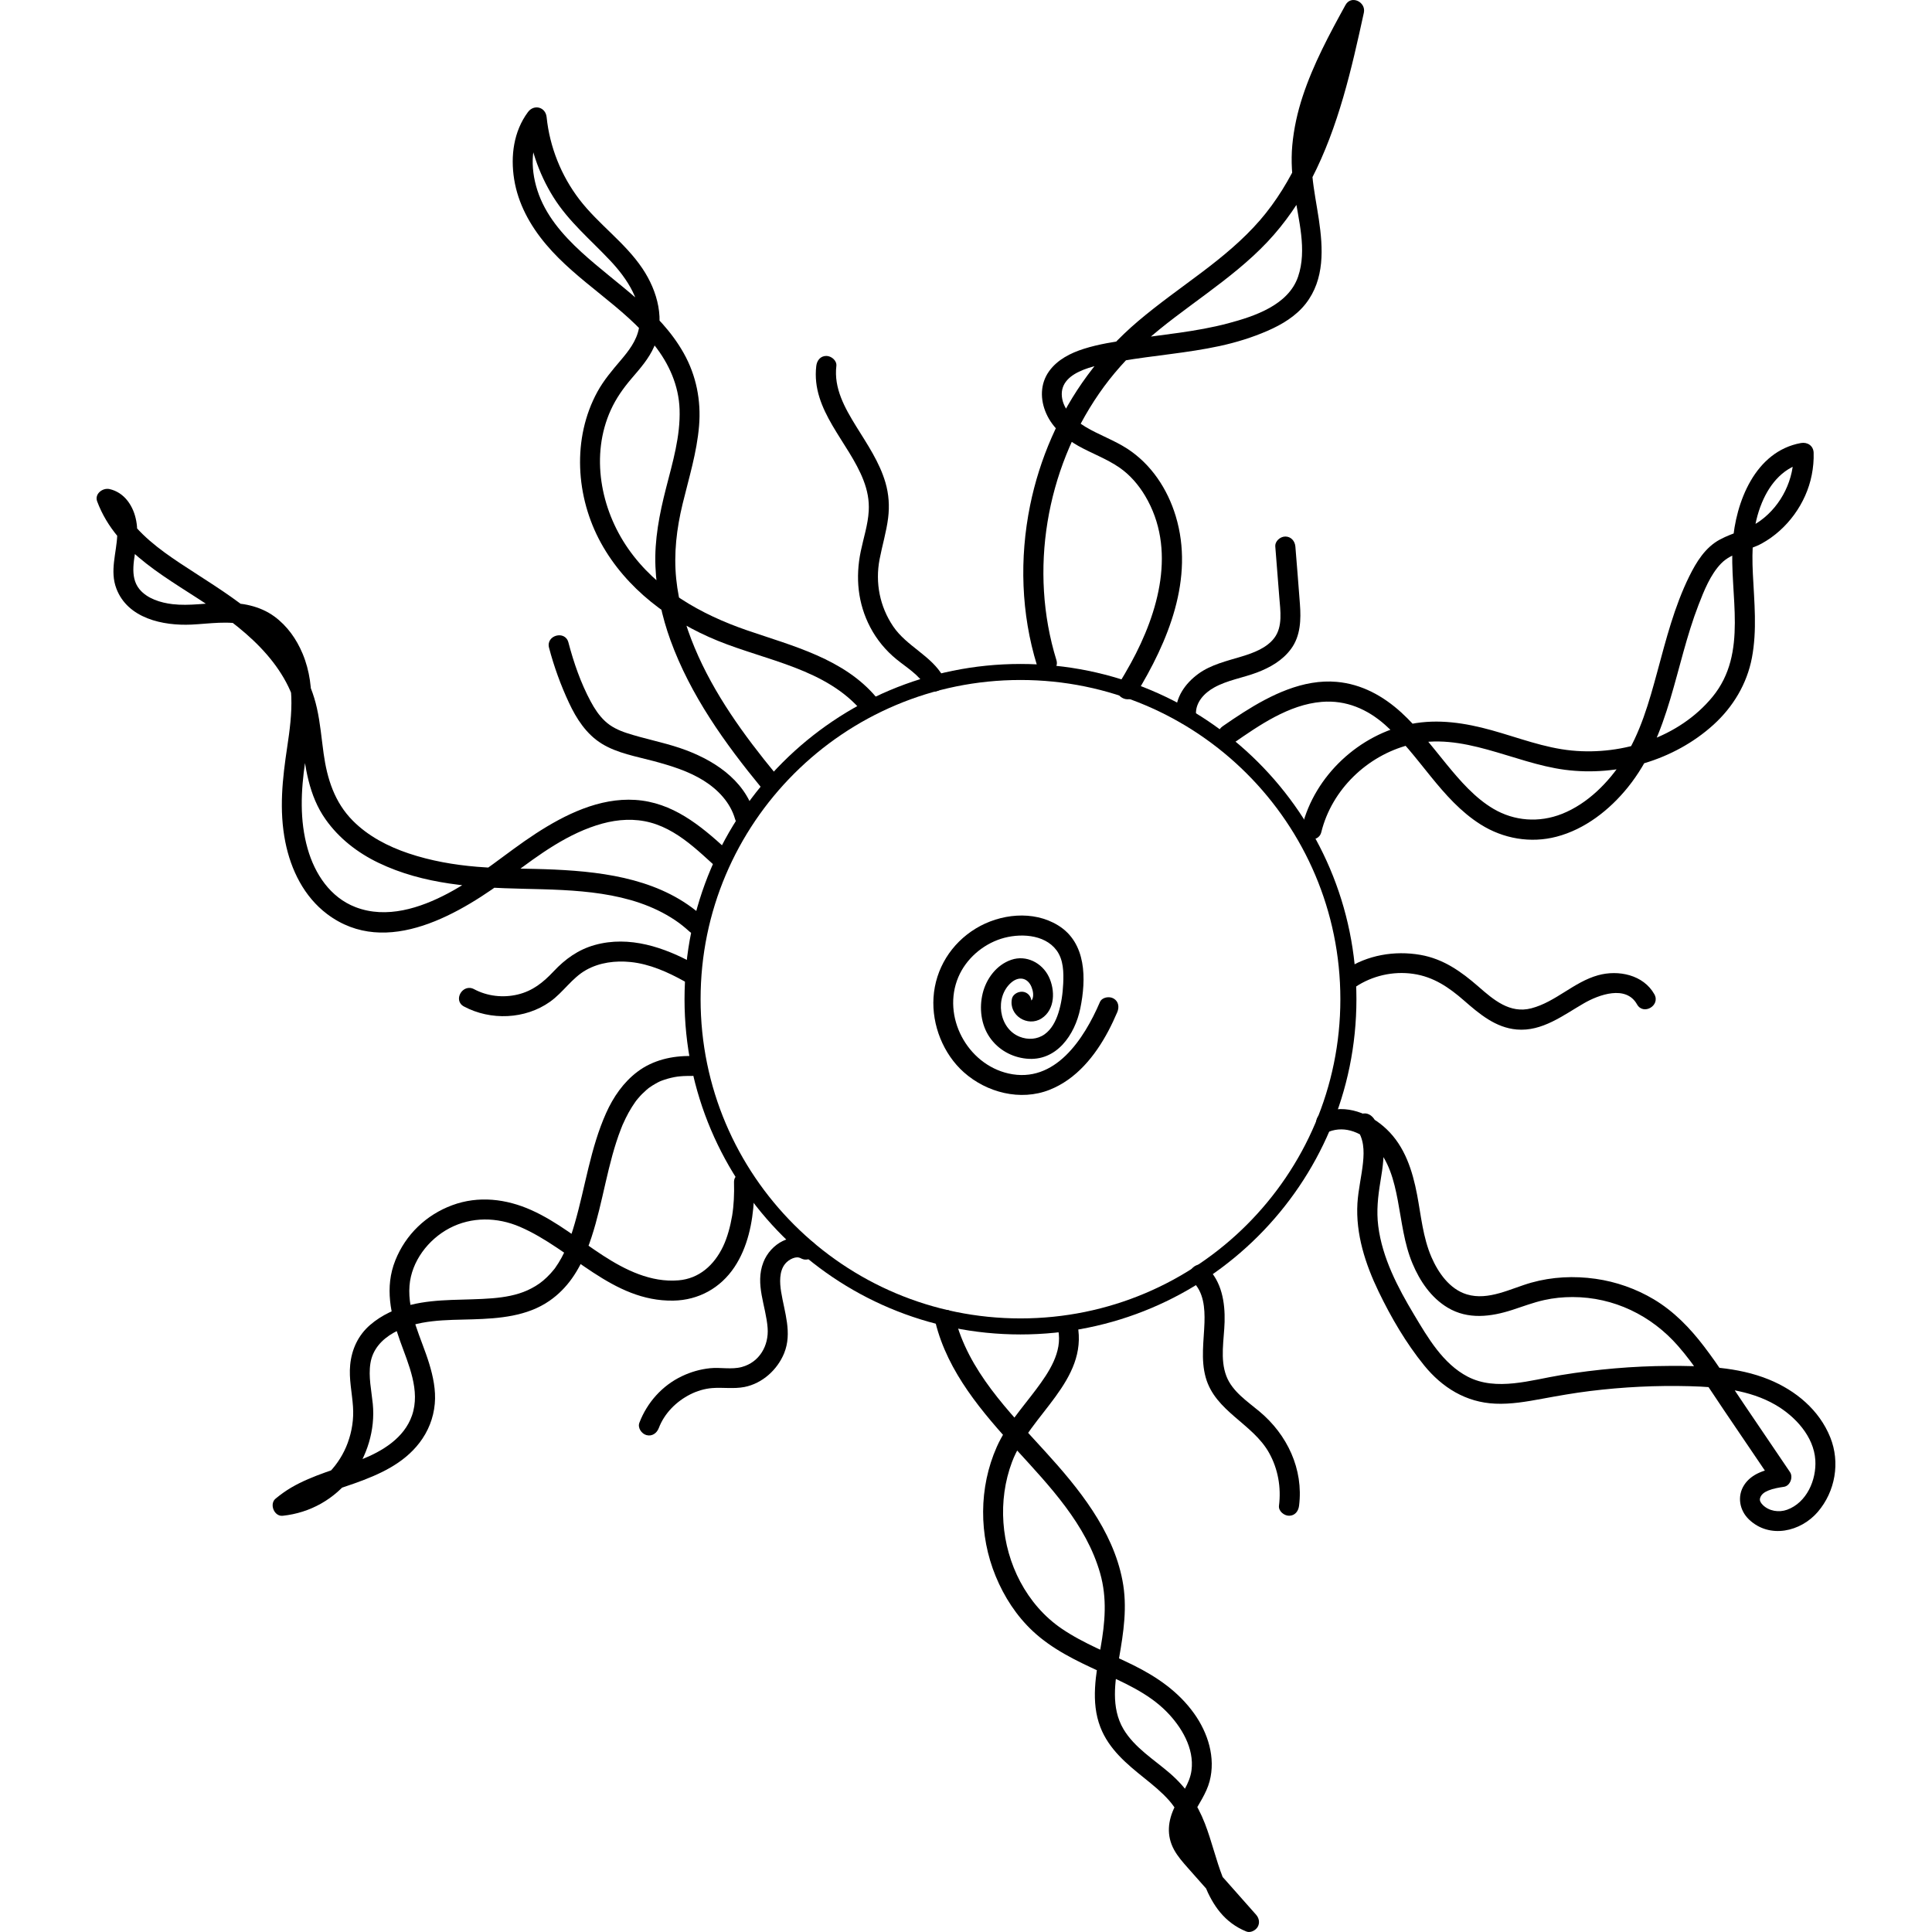 <svg width="200" height="200" viewBox="0 0 200 200" fill="none" xmlns="http://www.w3.org/2000/svg">
<path fill-rule="evenodd" clip-rule="evenodd" d="M105.64 70.392C87.351 70.392 72.525 85.187 72.525 103.437C72.525 121.687 87.351 136.482 105.64 136.482C123.928 136.482 138.754 121.687 138.754 103.437C138.754 85.187 123.928 70.392 105.64 70.392ZM70.862 103.437C70.862 84.27 86.433 68.733 105.64 68.733C124.847 68.733 140.417 84.27 140.417 103.437C140.417 122.604 124.847 138.142 105.64 138.142C86.433 138.142 70.862 122.604 70.862 103.437Z" fill="black"/>
<path d="M109.357 68.326C106.505 59.065 108.288 48.692 113.773 40.742C115.128 38.779 116.721 36.999 118.496 35.406C120.517 33.592 122.733 32.024 124.904 30.402C127.112 28.754 129.307 27.053 131.203 25.041C133.045 23.087 134.575 20.85 135.802 18.468C138.563 13.103 139.91 7.166 141.186 1.315C141.428 0.207 139.877 -0.556 139.286 0.514C137.61 3.56 135.951 6.647 134.858 9.958C134.313 11.61 133.935 13.315 133.777 15.045C133.627 16.688 133.756 18.302 133.993 19.929C134.401 22.73 135.332 25.858 134.376 28.642C133.369 31.588 129.856 32.746 127.128 33.472C123.814 34.352 120.388 34.634 117.003 35.136C115.394 35.373 113.748 35.617 112.193 36.111C110.825 36.547 109.486 37.219 108.621 38.401C107.66 39.721 107.665 41.372 108.313 42.82C108.97 44.298 110.251 45.385 111.635 46.165C113.037 46.949 114.567 47.492 115.893 48.41C116.979 49.16 117.864 50.194 118.538 51.322C121.823 56.828 119.939 63.397 117.074 68.633C116.662 69.384 116.23 70.123 115.781 70.853C115.082 71.994 116.879 73.04 117.577 71.898C120.924 66.43 123.665 59.886 121.71 53.426C120.862 50.621 119.178 48.061 116.692 46.447C115.328 45.563 113.773 45.028 112.38 44.194C111.257 43.522 110.068 42.439 109.927 41.057C109.631 38.206 114.18 37.7 116.093 37.372C119.469 36.791 122.904 36.547 126.255 35.821C127.96 35.451 129.619 34.941 131.22 34.244C132.708 33.597 134.155 32.729 135.166 31.439C137.145 28.912 136.97 25.701 136.525 22.701C136.301 21.194 135.993 19.701 135.852 18.186C135.702 16.568 135.785 14.937 136.105 13.344C136.771 9.987 138.243 6.867 139.835 3.859C140.242 3.091 140.662 2.328 141.078 1.564C140.446 1.299 139.81 1.033 139.178 0.763C138.035 6 136.875 11.332 134.596 16.211C133.494 18.568 132.139 20.829 130.43 22.8C128.658 24.842 126.563 26.568 124.413 28.19C122.201 29.858 119.927 31.456 117.814 33.248C115.848 34.92 114.093 36.791 112.563 38.87C109.635 42.841 107.615 47.505 106.633 52.331C105.523 57.803 105.702 63.529 107.349 68.874C107.744 70.152 109.752 69.608 109.357 68.326Z" fill="black"/>
<path d="M136.783 86.135C137.868 81.745 141.523 78.226 145.889 77.106C151.39 75.691 156.637 78.986 161.993 79.687C167.444 80.4 173.29 78.737 177.381 75.023C179.406 73.185 180.841 70.799 181.356 68.102C181.905 65.222 181.598 62.305 181.456 59.405C181.332 56.886 181.415 54.397 182.396 52.036C183.253 49.974 184.745 48.264 186.978 47.862C186.541 47.53 186.101 47.194 185.664 46.862C185.756 49.58 184.442 52.293 182.23 53.903C180.949 54.837 179.423 55.115 178.051 55.849C176.525 56.667 175.61 58.169 174.866 59.675C173.327 62.803 172.471 66.189 171.564 69.538C170.712 72.679 169.818 75.886 168.038 78.645C166.521 80.998 164.354 83.193 161.71 84.247C159.311 85.201 156.745 84.99 154.612 83.736C152.695 82.612 151.161 80.84 149.722 79.085C148.226 77.263 146.808 75.351 145.057 73.753C143.174 72.04 140.953 70.816 138.384 70.587C134.899 70.276 131.552 71.944 128.7 73.757C127.98 74.214 127.278 74.691 126.579 75.177C126.117 75.496 125.905 76.085 126.205 76.596C126.471 77.052 127.165 77.288 127.627 76.969C130.346 75.085 133.415 72.94 136.82 72.658C139.369 72.446 141.56 73.43 143.365 75.019C146.953 78.176 149.153 82.741 153.265 85.342C155.61 86.823 158.446 87.321 161.14 86.612C164.076 85.844 166.621 83.844 168.5 81.521C172.899 76.077 173.381 68.944 175.83 62.621C176.396 61.16 177.061 59.476 178.167 58.335C179.277 57.189 181.028 57.003 182.388 56.256C185.016 54.808 186.978 52.102 187.552 49.165C187.702 48.405 187.772 47.634 187.747 46.862C187.722 46.144 187.107 45.742 186.433 45.862C181.689 46.721 179.656 51.982 179.365 56.243C178.999 61.567 181.024 67.575 177.277 72.139C173.839 76.326 168.005 78.21 162.712 77.695C159.86 77.421 157.144 76.351 154.404 75.591C151.681 74.836 148.874 74.396 146.068 74.944C140.716 75.994 136.097 80.293 134.787 85.587C134.454 86.882 136.458 87.433 136.783 86.135Z" fill="black"/>
<path d="M109.551 137.706C109.988 139.984 108.57 142.071 107.277 143.805C105.83 145.743 104.179 147.552 103.185 149.784C101.318 153.992 101.322 158.921 103.073 163.17C103.95 165.303 105.222 167.27 106.915 168.855C108.919 170.73 111.401 171.917 113.871 173.049C116.299 174.161 118.852 175.257 120.757 177.186C122.304 178.755 123.647 180.983 123.343 183.273C123.156 184.676 122.241 185.767 121.63 186.995C120.894 188.476 120.728 190.008 121.547 191.501C121.917 192.173 122.437 192.767 122.94 193.335C123.58 194.061 124.22 194.779 124.861 195.505C126.096 196.899 127.331 198.294 128.565 199.688C128.902 199.111 129.239 198.53 129.576 197.953C128.087 197.348 127.168 195.841 126.578 194.335C125.867 192.514 125.439 190.597 124.732 188.771C123.933 186.713 122.786 185.024 121.11 183.572C119.459 182.145 117.443 180.916 116.304 179.004C114.985 176.78 115.414 174.099 115.838 171.684C116.312 168.971 116.723 166.34 116.195 163.602C115.198 158.398 111.647 154.042 108.17 150.228C104.424 146.112 100.216 141.909 98.84 136.337C98.52 135.042 96.516 135.59 96.836 136.889C98.117 142.079 101.696 146.216 105.218 150.071C108.669 153.851 112.445 157.805 113.884 162.855C114.624 165.452 114.395 167.971 113.929 170.593C113.455 173.278 112.89 176.17 113.913 178.804C114.798 181.082 116.632 182.601 118.486 184.087C119.372 184.8 120.262 185.522 121.019 186.377C121.663 187.107 122.146 187.962 122.536 188.85C124.245 192.75 124.462 198.099 129.023 199.949C129.443 200.119 129.983 199.837 130.195 199.472C130.437 199.057 130.341 198.563 130.033 198.215C128.936 196.974 127.838 195.738 126.74 194.497C125.73 193.356 124.599 192.252 123.701 191.016C123.385 190.584 123.098 190.103 123.044 189.559C122.985 188.974 123.227 188.402 123.489 187.891C124.091 186.734 124.877 185.676 125.218 184.394C125.863 181.95 125.044 179.377 123.609 177.373C121.996 175.12 119.78 173.597 117.322 172.377C114.844 171.149 112.216 170.17 109.917 168.606C108.096 167.369 106.649 165.676 105.617 163.738C103.613 159.967 103.26 155.34 104.765 151.34C106.603 146.444 112.661 142.951 111.547 137.138C111.443 136.586 110.778 136.274 110.266 136.411C109.701 136.59 109.447 137.154 109.551 137.706Z" fill="black"/>
<path d="M80.292 80.102C77.015 76.118 73.905 71.832 71.909 67.048C70.961 64.783 70.25 62.372 70.001 59.924C69.735 57.289 70.043 54.733 70.662 52.169C71.311 49.492 72.138 46.845 72.367 44.086C72.587 41.459 72.076 38.87 70.783 36.568C68.288 32.124 63.839 29.447 60.18 26.091C58.23 24.302 56.438 22.244 55.623 19.684C54.866 17.311 54.916 14.705 56.438 12.647C55.793 12.473 55.144 12.298 54.5 12.124C54.795 15.062 55.718 17.904 57.29 20.414C58.878 22.954 61.153 24.829 63.182 26.991C64.882 28.8 66.645 31.352 66.142 33.983C65.893 35.289 65.078 36.331 64.234 37.323C63.365 38.343 62.5 39.364 61.851 40.542C59.203 45.376 59.593 51.455 62.213 56.21C64.82 60.94 69.348 64.314 74.288 66.326C79.377 68.401 85.56 69.239 89.269 73.683C89.627 74.114 90.367 74.052 90.741 73.683C91.169 73.255 91.103 72.65 90.741 72.214C87.385 68.193 82.08 66.882 77.336 65.251C72.541 63.6 67.98 61.032 65.028 56.795C62.167 52.696 61.107 47.119 63.227 42.447C63.776 41.235 64.525 40.181 65.385 39.173C66.259 38.153 67.169 37.128 67.714 35.883C68.899 33.182 68.088 30.149 66.5 27.788C64.683 25.087 61.943 23.215 59.976 20.647C58.096 18.195 56.899 15.199 56.587 12.128C56.479 11.074 55.277 10.755 54.65 11.605C53.169 13.605 52.841 16.141 53.223 18.547C53.623 21.078 54.874 23.335 56.508 25.282C59.814 29.219 64.537 31.684 67.735 35.725C69.257 37.651 70.267 39.908 70.35 42.377C70.446 45.157 69.631 47.862 68.949 50.53C68.267 53.198 67.735 55.886 67.851 58.654C67.959 61.256 68.521 63.832 69.406 66.276C71.469 71.957 75.032 76.94 78.845 81.575C79.203 82.006 79.947 81.944 80.317 81.575C80.72 81.139 80.65 80.537 80.292 80.102Z" fill="black"/>
<path d="M71.544 109.321C69.582 109.283 67.59 109.74 66.002 110.935C64.534 112.039 63.486 113.566 62.742 115.229C61.116 118.864 60.596 122.843 59.498 126.644C59.37 127.092 59.232 127.54 59.078 127.984C59.004 128.2 58.929 128.412 58.85 128.623C58.817 128.715 58.783 128.802 58.746 128.889C58.729 128.934 58.592 129.262 58.671 129.076C58.347 129.839 57.956 130.573 57.474 131.25C57.44 131.295 57.407 131.341 57.374 131.387C57.395 131.358 57.503 131.225 57.382 131.374C57.261 131.524 57.137 131.669 57.008 131.814C56.763 132.084 56.501 132.337 56.222 132.573C55.736 132.98 55.174 133.312 54.6 133.573C53.478 134.08 52.218 134.291 50.999 134.395C48.185 134.631 45.316 134.395 42.546 135.071C40.999 135.449 39.519 136.117 38.309 137.162C37.074 138.233 36.409 139.677 36.251 141.287C36.106 142.743 36.447 144.171 36.542 145.619C36.63 146.901 36.438 148.154 35.998 149.361C35.182 151.602 33.37 153.573 31.104 154.394C30.513 154.61 29.889 154.768 29.262 154.834C29.507 155.423 29.752 156.017 29.997 156.606C31.885 155.042 34.422 154.374 36.729 153.548C39.249 152.648 41.756 151.536 43.424 149.357C44.33 148.175 44.875 146.801 45.008 145.32C45.137 143.913 44.833 142.482 44.426 141.146C43.627 138.536 42.168 135.897 42.392 133.092C42.592 130.569 44.334 128.304 46.526 127.146C48.808 125.943 51.461 125.984 53.823 127.001C59.236 129.333 63.349 134.748 69.706 134.64C72.318 134.594 74.584 133.337 76.026 131.175C77.39 129.134 77.914 126.586 78.047 124.171C78.081 123.586 78.085 122.997 78.064 122.412C78.022 121.08 75.943 121.076 75.985 122.412C76.022 123.565 75.964 124.81 75.79 125.856C75.606 126.951 75.286 128.129 74.85 129.038C73.918 130.976 72.376 132.362 70.239 132.54C67.39 132.781 64.737 131.474 62.417 129.968C59.968 128.378 57.694 126.474 55.008 125.271C52.409 124.105 49.532 123.756 46.812 124.764C44.114 125.764 41.993 127.798 40.925 130.47C39.806 133.262 40.434 136.075 41.411 138.801C42.28 141.237 43.548 143.955 42.646 146.54C41.835 148.872 39.578 150.229 37.415 151.087C34.995 152.05 32.409 152.672 30.143 153.996C29.573 154.332 29.037 154.718 28.526 155.141C27.86 155.693 28.38 157.004 29.262 156.913C32.126 156.61 34.634 155.183 36.38 152.901C38.006 150.78 38.854 148.004 38.592 145.337C38.455 143.951 38.122 142.515 38.347 141.121C38.575 139.689 39.519 138.66 40.754 137.963C43.224 136.569 46.189 136.66 48.937 136.577C51.669 136.494 54.571 136.266 56.887 134.656C58.758 133.358 59.923 131.519 60.742 129.441C62.172 125.818 62.613 121.893 63.81 118.196C63.956 117.744 64.114 117.296 64.288 116.852C64.33 116.744 64.376 116.636 64.417 116.528C64.488 116.35 64.388 116.586 64.467 116.412C64.567 116.188 64.667 115.968 64.775 115.748C64.97 115.354 65.182 114.964 65.419 114.59C65.528 114.42 65.636 114.254 65.752 114.092C65.785 114.043 65.939 113.839 65.889 113.906C65.839 113.968 66.026 113.736 66.064 113.694C66.322 113.387 66.605 113.101 66.908 112.839C66.987 112.773 67.066 112.707 67.145 112.64C67.237 112.566 67.124 112.657 67.112 112.665C67.157 112.632 67.207 112.595 67.257 112.561C67.428 112.441 67.602 112.329 67.785 112.225C68.255 111.956 68.368 111.91 68.8 111.765C69.241 111.62 69.694 111.512 70.155 111.445C69.977 111.47 70.305 111.429 70.355 111.425C70.484 111.412 70.609 111.404 70.737 111.395C71.004 111.383 71.27 111.379 71.54 111.383C72.883 111.42 72.883 109.346 71.544 109.321Z" fill="black"/>
<path d="M72.832 94.944C68.637 91.106 62.882 90.272 57.41 90.018C54.737 89.894 52.051 89.948 49.381 89.728C46.978 89.529 44.583 89.11 42.296 88.342C40.167 87.628 38.109 86.558 36.521 84.956C34.633 83.052 33.864 80.624 33.502 78.01C33.282 76.438 33.153 74.844 32.803 73.293C32.492 71.898 31.963 70.55 31.261 69.305C29.88 66.857 27.86 64.82 25.668 63.09C23.44 61.326 21.011 59.874 18.645 58.306C16.492 56.874 14.305 55.256 12.912 53.036C12.575 52.501 12.284 51.941 12.063 51.351C11.635 51.779 11.211 52.202 10.783 52.629C11.311 52.75 11.618 53.065 11.851 53.604C12.088 54.152 12.159 54.787 12.138 55.393C12.063 57.256 11.348 59.094 12.047 60.928C13.219 64.019 16.858 64.795 19.818 64.658C21.677 64.571 23.631 64.227 25.46 64.704C26.874 65.073 28.001 65.994 28.77 67.222C30.674 70.26 30.242 73.94 29.735 77.309C29.236 80.624 28.874 83.857 29.539 87.176C30.117 90.056 31.477 92.819 33.855 94.616C40.026 99.275 47.801 94.491 52.941 90.62C55.801 88.467 58.853 86.213 62.358 85.255C63.988 84.811 65.697 84.707 67.34 85.151C69.003 85.599 70.462 86.57 71.776 87.657C72.442 88.209 73.082 88.794 73.722 89.379C74.708 90.28 76.18 88.819 75.194 87.911C72.479 85.425 69.602 83.052 65.764 82.807C62.051 82.566 58.492 84.321 55.465 86.288C52.392 88.288 49.648 90.745 46.392 92.471C43.502 94.006 40.009 95.143 36.803 93.906C34.184 92.898 32.587 90.462 31.847 87.861C31.003 84.906 31.149 81.853 31.593 78.849C32.147 75.135 32.828 71.26 31.327 67.67C30.691 66.152 29.739 64.799 28.4 63.816C26.895 62.716 25.028 62.38 23.194 62.397C21.419 62.409 19.631 62.749 17.86 62.542C16.629 62.397 15.24 61.974 14.433 60.99C13.357 59.675 13.947 57.737 14.142 56.21C14.334 54.712 14.159 53.082 13.211 51.849C12.741 51.239 12.101 50.8 11.34 50.629C10.633 50.472 9.764 51.119 10.059 51.907C12.113 57.38 17.648 59.957 22.171 63.077C24.421 64.629 26.612 66.388 28.284 68.567C29.074 69.6 29.768 70.749 30.234 71.965C30.787 73.413 31.036 74.944 31.223 76.475C31.585 79.4 31.955 82.35 33.706 84.823C35.09 86.786 37.02 88.28 39.178 89.317C43.864 91.57 49.057 91.886 54.171 92.006C59.46 92.13 65.306 92.201 69.868 95.246C70.4 95.599 70.891 95.998 71.361 96.425C72.346 97.309 73.822 95.848 72.832 94.944Z" fill="black"/>
<path d="M137.573 117.15C139.315 116.482 141.045 117.312 142.28 118.574C143.773 120.101 144.309 122.213 144.696 124.25C145.116 126.453 145.344 128.706 146.218 130.793C146.979 132.611 148.143 134.341 149.868 135.37C151.964 136.623 154.338 136.32 156.563 135.598C157.656 135.245 158.729 134.831 159.856 134.582C160.825 134.366 161.806 134.27 162.796 134.27C167.049 134.275 170.941 136.162 173.719 139.341C175.502 141.378 176.933 143.727 178.45 145.963C180.139 148.453 181.823 150.942 183.511 153.432C183.719 152.925 183.927 152.415 184.13 151.909C182.8 152.116 181.336 152.523 180.559 153.722C179.802 154.888 180.072 156.361 181.058 157.299C183.182 159.324 186.417 158.573 188.188 156.498C189.993 154.382 190.509 151.382 189.469 148.797C188.33 145.959 185.897 143.942 183.112 142.805C179.877 141.486 176.238 141.382 172.791 141.399C169.041 141.415 165.295 141.743 161.594 142.349C158.513 142.851 154.9 144.054 151.935 142.511C149.374 141.175 147.814 138.486 146.384 136.096C144.696 133.279 143.091 130.217 142.675 126.914C142.48 125.37 142.642 123.872 142.895 122.345C143.145 120.823 143.399 119.267 143.083 117.736C142.937 117.03 142.633 116.346 142.201 115.769C141.864 115.321 141.303 115.092 140.779 115.395C140.338 115.653 140.068 116.362 140.405 116.814C141.195 117.864 141.228 119.088 141.099 120.35C140.954 121.76 140.609 123.142 140.521 124.561C140.33 127.748 141.344 130.864 142.712 133.702C143.997 136.37 145.552 139.038 147.423 141.341C149.299 143.648 151.76 145.175 154.783 145.307C156.409 145.382 158.039 145.096 159.636 144.801C161.282 144.498 162.924 144.204 164.588 144C168.01 143.577 171.461 143.407 174.904 143.498C177.927 143.577 181.116 143.88 183.785 145.424C185.827 146.606 187.769 148.693 187.922 151.15C188.051 153.187 187.033 155.556 184.991 156.291C184.143 156.593 183.128 156.432 182.484 155.793C182.234 155.544 182.143 155.324 182.197 155.108C182.301 154.706 182.642 154.469 183.041 154.303C183.556 154.091 184.13 153.996 184.679 153.913C185.324 153.813 185.648 152.901 185.299 152.39C183.764 150.129 182.23 147.863 180.7 145.602C179.286 143.515 177.922 141.374 176.392 139.37C174.937 137.465 173.278 135.748 171.203 134.507C169.365 133.411 167.29 132.681 165.174 132.382C162.949 132.067 160.683 132.171 158.513 132.781C156.396 133.378 154.085 134.677 151.839 133.992C150.064 133.453 148.883 131.752 148.18 130.129C147.303 128.1 147.107 125.843 146.7 123.694C146.226 121.192 145.432 118.686 143.532 116.885C141.823 115.267 139.332 114.254 137.02 115.142C136.496 115.341 136.135 115.839 136.293 116.42C136.434 116.926 137.049 117.354 137.573 117.15Z" fill="black"/>
<path d="M140.308 102.172C142.055 101.006 144.2 100.512 146.287 100.811C148.4 101.114 150.001 102.217 151.568 103.587C153.156 104.972 154.816 106.379 157.007 106.574C159.647 106.806 161.826 105.093 163.98 103.852C165.51 102.972 168.325 101.939 169.464 103.972C170.117 105.138 171.913 104.093 171.26 102.927C170.125 100.906 167.531 100.371 165.423 100.96C162.911 101.661 161.04 103.723 158.524 104.379C156.296 104.96 154.608 103.495 153.04 102.126C151.26 100.574 149.418 99.263 147.04 98.848C144.362 98.383 141.539 98.865 139.265 100.383C138.154 101.118 139.194 102.914 140.308 102.172Z" fill="black"/>
<path d="M71.897 99.794C68.779 98.064 65.149 96.832 61.581 97.823C59.864 98.3 58.513 99.275 57.307 100.558C56.234 101.699 55.149 102.578 53.594 102.952C52.084 103.313 50.45 103.134 49.078 102.4C47.897 101.769 46.849 103.562 48.03 104.192C50.787 105.665 54.371 105.528 56.941 103.699C58.309 102.728 59.215 101.226 60.691 100.404C62.076 99.632 63.706 99.429 65.265 99.587C67.249 99.786 69.128 100.628 70.849 101.587C72.018 102.238 73.066 100.445 71.897 99.794Z" fill="black"/>
<path d="M78.1 84.238C77.061 80.645 73.722 78.558 70.358 77.425C68.549 76.82 66.67 76.471 64.861 75.878C64.042 75.608 63.252 75.239 62.62 74.641C62.005 74.06 61.547 73.359 61.148 72.616C60.117 70.699 59.393 68.6 58.84 66.5C58.499 65.21 56.495 65.758 56.836 67.052C57.352 69.011 58.042 70.915 58.899 72.749C59.672 74.409 60.707 76.01 62.3 76.99C63.905 77.977 65.863 78.305 67.659 78.786C69.46 79.272 71.264 79.819 72.853 80.815C74.333 81.745 75.601 83.077 76.092 84.782C76.466 86.072 78.47 85.525 78.1 84.238Z" fill="black"/>
<path d="M97.644 70.044C96.401 67.861 93.869 66.915 92.468 64.853C91.075 62.799 90.588 60.33 91.054 57.899C91.328 56.467 91.757 55.069 91.939 53.621C92.093 52.389 92.01 51.152 91.661 49.957C91.046 47.845 89.786 46.003 88.638 44.148C87.445 42.215 86.305 40.194 86.58 37.883C86.646 37.327 86.056 36.846 85.54 36.846C84.925 36.846 84.567 37.323 84.501 37.883C83.956 42.489 87.873 45.762 89.395 49.737C89.79 50.77 89.993 51.787 89.931 52.891C89.852 54.314 89.391 55.687 89.104 57.077C88.542 59.779 88.796 62.467 90.085 64.928C90.75 66.202 91.686 67.338 92.8 68.247C93.869 69.118 95.145 69.865 95.844 71.094C96.513 72.251 98.309 71.206 97.644 70.044Z" fill="black"/>
<path d="M83.968 128.474C82.001 127.445 79.772 128.744 79.024 130.669C78.134 132.951 79.298 135.196 79.465 137.478C79.598 139.291 78.625 141.017 76.791 141.511C75.722 141.801 74.579 141.523 73.49 141.639C72.475 141.747 71.523 142.021 70.604 142.457C68.558 143.424 66.991 145.183 66.188 147.282C65.989 147.805 66.409 148.419 66.916 148.56C67.502 148.722 67.993 148.361 68.197 147.834C68.779 146.303 70.005 145.079 71.456 144.345C72.151 143.992 72.941 143.756 73.718 143.693C74.837 143.606 75.951 143.797 77.066 143.581C78.916 143.216 80.475 141.801 81.174 140.084C82.03 137.976 81.203 135.843 80.862 133.727C80.712 132.806 80.645 131.611 81.273 130.835C81.473 130.586 81.776 130.37 82.068 130.258C82.392 130.134 82.65 130.121 82.92 130.266C84.105 130.889 85.157 129.096 83.968 128.474Z" fill="black"/>
<path d="M123.461 132.66C124.612 133.748 124.733 135.416 124.687 136.909C124.625 138.81 124.292 140.731 124.816 142.598C125.802 146.117 129.664 147.349 131.369 150.39C132.305 152.062 132.637 153.975 132.4 155.872C132.33 156.428 132.928 156.909 133.44 156.909C134.059 156.909 134.409 156.432 134.479 155.872C134.953 152.083 133.253 148.511 130.371 146.108C129.12 145.067 127.565 144.042 126.958 142.465C126.272 140.685 126.721 138.681 126.77 136.835C126.825 134.818 126.467 132.644 124.937 131.196C123.96 130.279 122.488 131.743 123.461 132.66Z" fill="black"/>
<path d="M123.806 73.952C123.748 72.708 124.663 71.741 125.694 71.168C127.066 70.405 128.659 70.172 130.114 69.621C131.486 69.102 132.771 68.368 133.652 67.168C134.642 65.824 134.688 64.123 134.567 62.525C134.422 60.542 134.255 58.563 134.097 56.579C134.052 56.019 133.652 55.542 133.058 55.542C132.53 55.542 131.973 56.019 132.018 56.579C132.156 58.335 132.297 60.09 132.434 61.849C132.542 63.21 132.804 64.857 131.923 66.031C131.128 67.085 129.773 67.583 128.559 67.953C127.025 68.421 125.37 68.791 124.052 69.753C122.7 70.741 121.644 72.21 121.727 73.948C121.79 75.28 123.869 75.288 123.806 73.952Z" fill="black"/>
<path d="M104.749 103.421C104.425 105.105 106.371 106.354 107.818 105.429C109.248 104.512 109.236 102.483 108.571 101.109C107.88 99.678 106.246 98.827 104.691 99.358C103.165 99.877 102.101 101.304 101.726 102.836C101.356 104.35 101.552 106.076 102.45 107.379C103.327 108.653 104.712 109.437 106.246 109.591C109.373 109.91 111.273 107.113 111.83 104.4C112.454 101.371 112.487 97.603 109.527 95.79C106.953 94.209 103.523 94.595 101.02 96.114C98.471 97.661 96.824 100.292 96.637 103.267C96.458 106.109 97.643 109.101 99.776 111.001C102.142 113.109 105.639 114.005 108.645 112.819C111.427 111.719 113.365 109.308 114.733 106.732C115.069 106.097 115.373 105.445 115.656 104.786C115.876 104.271 115.81 103.674 115.282 103.367C114.845 103.109 114.08 103.221 113.86 103.74C112.234 107.524 109.223 112.221 104.392 111.126C100.121 110.155 97.477 105.217 99.211 101.138C100.005 99.271 101.693 97.802 103.618 97.184C105.469 96.591 108.105 96.665 109.373 98.375C110.101 99.354 110.117 100.665 110.063 101.827C110.013 102.869 109.872 103.902 109.552 104.898C109.286 105.719 108.857 106.557 108.138 107.068C107.373 107.611 106.408 107.665 105.548 107.321C103.386 106.462 102.941 103.226 104.683 101.715C105.465 101.039 106.383 101.197 106.783 102.176C106.936 102.545 107.045 103.109 106.841 103.487C106.783 103.595 106.579 103.715 106.716 103.665C106.791 103.636 106.662 103.603 106.679 103.636C106.741 103.773 106.803 103.732 106.758 103.972C106.862 103.425 106.604 102.852 106.03 102.694C105.519 102.558 104.853 102.869 104.749 103.421Z" fill="black"/>
</svg>

